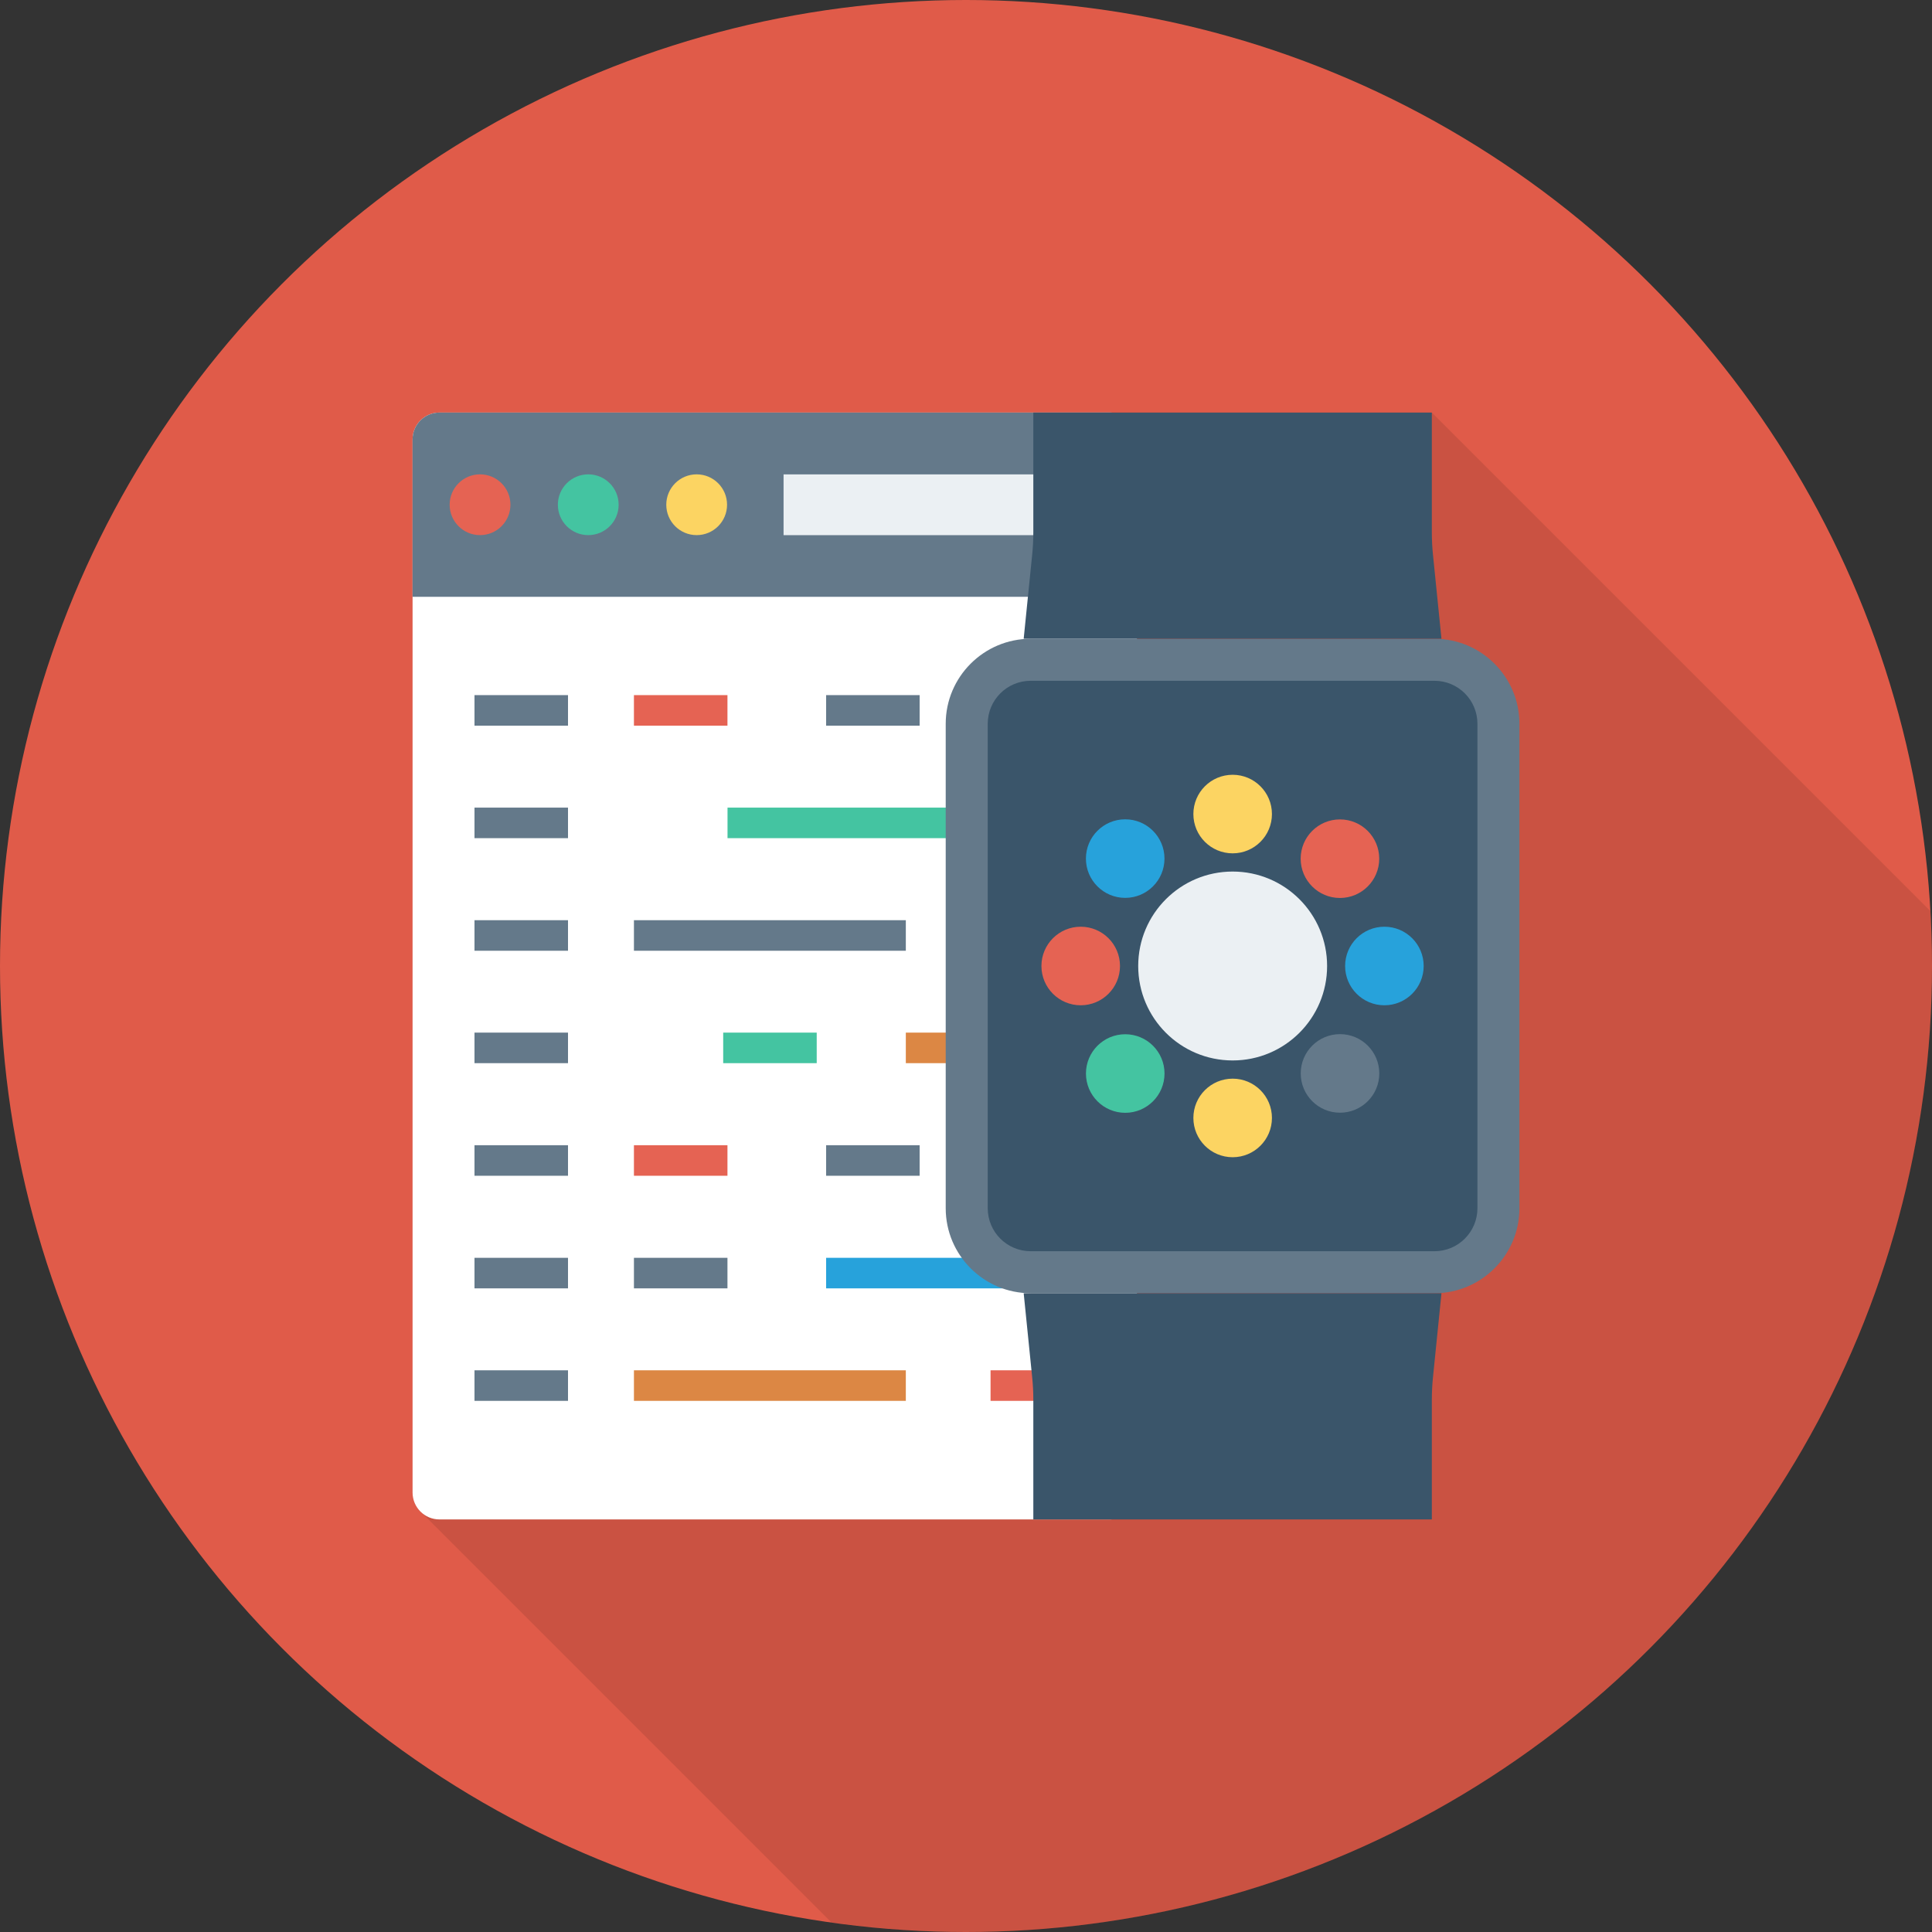 <?xml version="1.0" encoding="iso-8859-1"?>
<!-- Generator: Adobe Illustrator 19.0.0, SVG Export Plug-In . SVG Version: 6.00 Build 0)  -->
<svg xmlns="http://www.w3.org/2000/svg" xmlns:xlink="http://www.w3.org/1999/xlink" version="1.1" id="Capa_1" x="0px" y="0px" viewBox="0 0 384 384" style="enable-background:new 0 0 384 384;" xml:space="preserve">
<rect x="0" y="0" width="384" height="384" fill="#333333" stroke="none"/>
<circle style="fill:#E05B49;" cx="192" cy="192" r="192"/>
<path style="opacity:0.1;enable-background:new    ;" d="M384,192c0-3.666-0.126-7.302-0.329-10.917L284.6,82.011H87.36  c-2.96,0-5.36,2.4-5.36,5.32v209.32c0,1.44,0.56,2.76,1.52,3.72l0.24,0.24l81.494,81.493C173.999,383.324,182.919,384,192,384  C298.039,384,384,298.039,384,192z"/>
<path style="fill:#FFFFFF;" d="M87.346,82h133.285c2.953,0,5.347,2.394,5.347,5.346v209.308c0,2.952-2.394,5.346-5.347,5.346H87.346  c-2.952,0-5.346-2.394-5.346-5.346V87.346C82,84.394,84.394,82,87.346,82z"/>
<path style="fill:#64798A;" d="M87.346,82h133.285c2.953,0,5.347,2.394,5.347,5.346v31.274H82V87.346C82,84.394,84.394,82,87.346,82  z"/>
<rect x="155.74" y="94.288" style="fill:#EBF0F3;" width="61.808" height="12.08"/>
<circle style="fill:#FCD462;" cx="138.468" cy="100.32" r="6.04"/>
<circle style="fill:#44C4A1;" cx="116.92" cy="100.32" r="6.04"/>
<circle style="fill:#E56353;" cx="95.412" cy="100.32" r="6.04"/>
<g>
	<rect x="94.308" y="138.16" style="fill:#64798A;" width="18.588" height="6.072"/>
	<rect x="94.308" y="160.52" style="fill:#64798A;" width="18.588" height="6.072"/>
	<rect x="221" y="160.52" style="fill:#64798A;" width="18.584" height="6.072"/>
	<rect x="94.308" y="182.896" style="fill:#64798A;" width="18.588" height="6.072"/>
</g>
<rect x="196.88" y="182.896" style="fill:#E56353;" width="18.588" height="6.072"/>
<rect x="239.588" y="182.896" style="fill:#27A2DB;" width="18.588" height="6.072"/>
<g>
	<rect x="94.308" y="205.24" style="fill:#64798A;" width="18.588" height="6.072"/>
	<rect x="94.308" y="227.62" style="fill:#64798A;" width="18.588" height="6.072"/>
	<rect x="94.308" y="250" style="fill:#64798A;" width="18.588" height="6.072"/>
	<rect x="94.308" y="272.36" style="fill:#64798A;" width="18.588" height="6.072"/>
</g>
<rect x="196.88" y="272.36" style="fill:#E56353;" width="18.588" height="6.072"/>
<rect x="242.64" y="272.36" style="fill:#FCD462;" width="18.588" height="6.072"/>
<rect x="126" y="138.16" style="fill:#E56353;" width="18.588" height="6.072"/>
<rect x="164.2" y="138.16" style="fill:#64798A;" width="18.584" height="6.072"/>
<g>
	<rect x="202.4" y="138.16" style="fill:#44C4A1;" width="18.588" height="6.072"/>
	<rect x="144.6" y="160.52" style="fill:#44C4A1;" width="48.648" height="6.072"/>
</g>
<rect x="126" y="182.896" style="fill:#64798A;" width="54.04" height="6.072"/>
<rect x="143.74" y="205.24" style="fill:#44C4A1;" width="18.588" height="6.072"/>
<rect x="180.04" y="205.24" style="fill:#DC8744;" width="55.956" height="6.072"/>
<rect x="126" y="227.62" style="fill:#E56353;" width="18.588" height="6.072"/>
<rect x="164.2" y="227.62" style="fill:#64798A;" width="18.584" height="6.072"/>
<rect x="202.4" y="227.62" style="fill:#FCD462;" width="55.756" height="6.072"/>
<g>
	<rect x="126" y="250" style="fill:#64798A;" width="18.588" height="6.072"/>
	<rect x="248.88" y="250" style="fill:#64798A;" width="18.584" height="6.072"/>
</g>
<rect x="164.2" y="250" style="fill:#27A2DB;" width="61.764" height="6.072"/>
<rect x="126" y="272.36" style="fill:#DC8744;" width="54.04" height="6.072"/>
<path style="fill:#64798A;" d="M204.863,257.04c-9.316,0-16.895-7.579-16.895-16.892v-96.295c0-9.314,7.579-16.892,16.895-16.892  h80.246c9.312,0,16.891,7.579,16.891,16.892v96.295c0,9.314-7.579,16.892-16.891,16.892H204.863z"/>
<path style="fill:#3A556A;" d="M285.108,135.31h-80.246c-4.719,0-8.543,3.825-8.543,8.542v96.296c0,4.718,3.824,8.542,8.543,8.542  h80.246c4.717,0,8.542-3.825,8.542-8.542v-96.296C293.65,139.134,289.825,135.31,285.108,135.31z"/>
<circle style="fill:#EBF0F3;" cx="245" cy="192" r="18.772"/>
<g>
	<circle style="fill:#FCD462;" cx="245" cy="161.8" r="7.808"/>
	<circle style="fill:#FCD462;" cx="245" cy="222.2" r="7.808"/>
</g>
<circle style="fill:#27A2DB;" cx="275.16" cy="192" r="7.808"/>
<g>
	<circle style="fill:#E56353;" cx="214.8" cy="192" r="7.808"/>
	<ellipse style="fill:#E56353;" cx="266.325" cy="170.672" rx="7.808" ry="7.808"/>
</g>
<ellipse style="fill:#44C4A1;" cx="223.649" cy="213.371" rx="7.808" ry="7.808"/>
<ellipse style="fill:#64798A;" cx="266.337" cy="213.351" rx="7.808" ry="7.808"/>
<ellipse style="fill:#27A2DB;" cx="223.642" cy="170.652" rx="7.808" ry="7.808"/>
<g>
	<path style="fill:#3A556A;" d="M284.588,105.782V82h-79.207v23.782c0,1.484-0.074,2.966-0.224,4.442l-1.692,16.735h83.039   l-1.692-16.735C284.662,108.749,284.588,107.266,284.588,105.782z"/>
	<path style="fill:#3A556A;" d="M205.381,278.218V302h79.207v-23.782c0-1.484,0.074-2.966,0.224-4.442l1.692-16.735h-83.039   l1.692,16.735C205.306,275.251,205.381,276.734,205.381,278.218z"/>
</g>
<g>
</g>
<g>
</g>
<g>
</g>
<g>
</g>
<g>
</g>
<g>
</g>
<g>
</g>
<g>
</g>
<g>
</g>
<g>
</g>
<g>
</g>
<g>
</g>
<g>
</g>
<g>
</g>
<g>
</g>
</svg>
